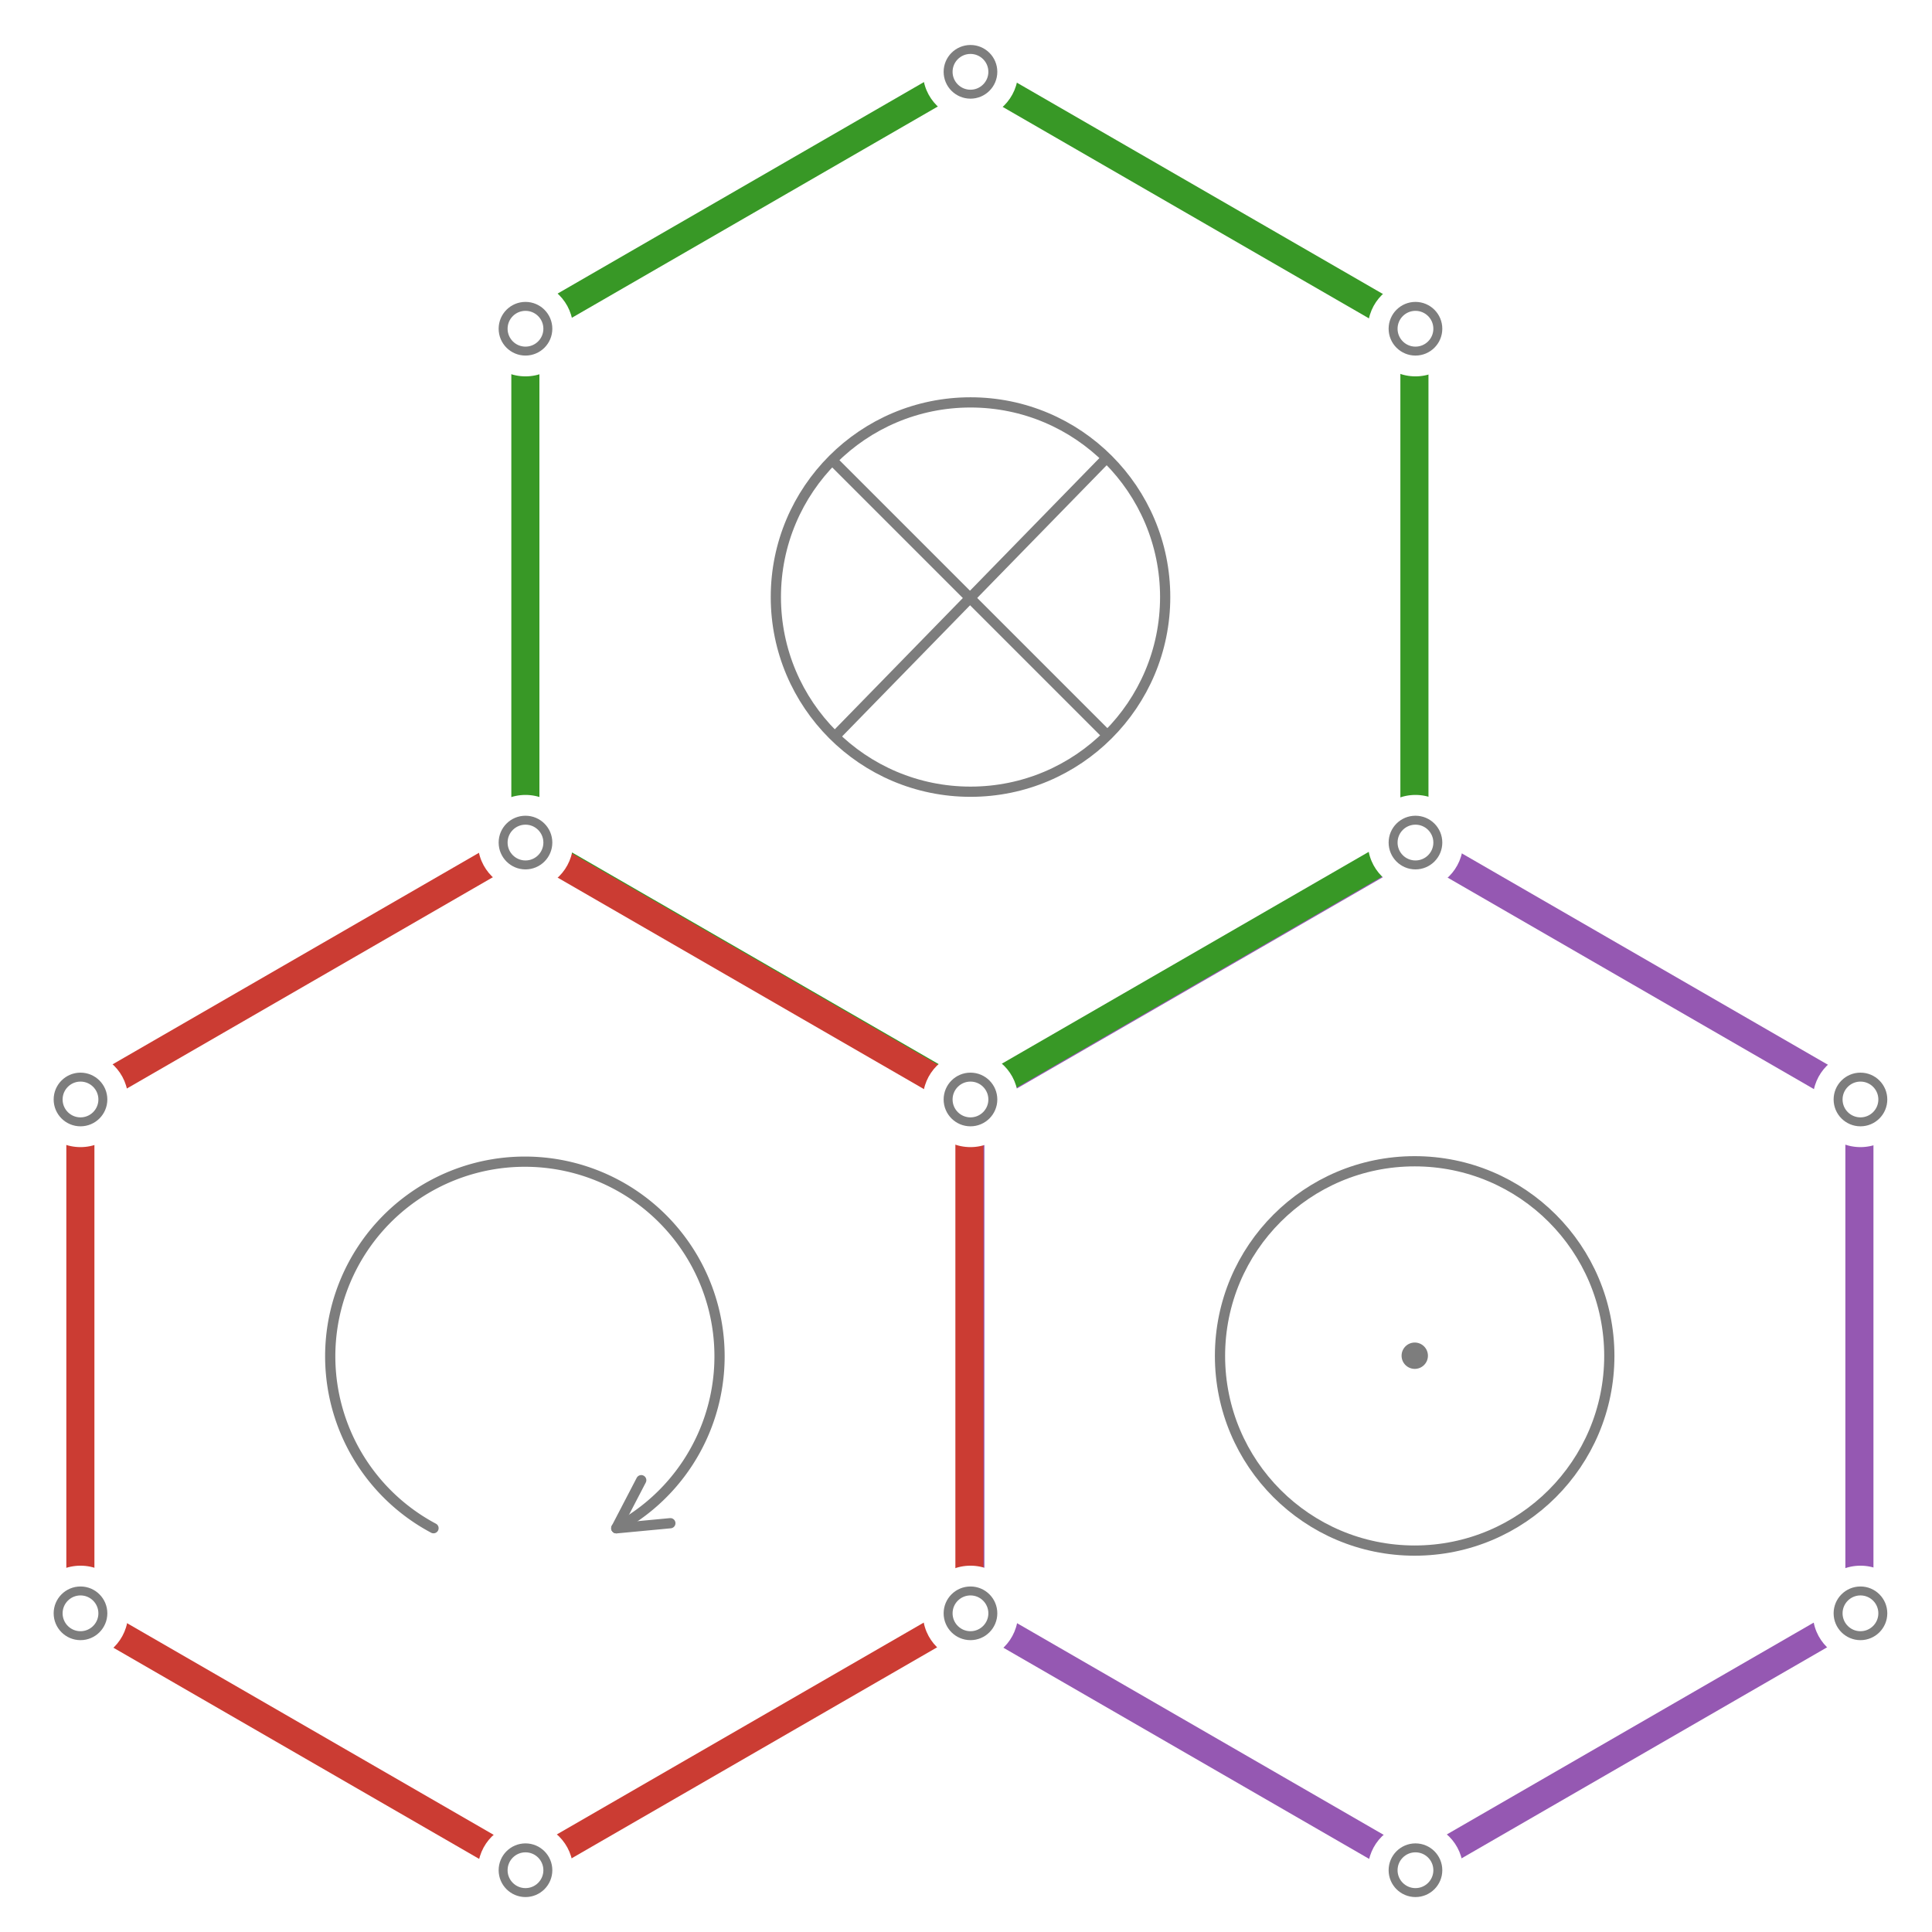 <?xml version="1.0" encoding="UTF-8" standalone="no"?>
<!-- Created with Inkscape (http://www.inkscape.org/) -->

<svg
   width="200mm"
   height="200mm"
   viewBox="0 0 200 200"
   version="1.1"
   id="svg5"
   inkscape:version="1.1 (c68e22c387, 2021-05-23)"
   sodipodi:docname="logo.svg"
   inkscape:export-filename="C:\Users\Alexander\Julia Projects\LatticeModels\docs\LatticeModels.png"
   inkscape:export-xdpi="96"
   inkscape:export-ydpi="96"
   xmlns:inkscape="http://www.inkscape.org/namespaces/inkscape"
   xmlns:sodipodi="http://sodipodi.sourceforge.net/DTD/sodipodi-0.dtd"
   xmlns="http://www.w3.org/2000/svg"
   xmlns:svg="http://www.w3.org/2000/svg">
  <sodipodi:namedview
     id="namedview7"
     pagecolor="#ffffff"
     bordercolor="#666666"
     borderopacity="1.0"
     inkscape:pageshadow="2"
     inkscape:pageopacity="0.0"
     inkscape:pagecheckerboard="0"
     inkscape:document-units="mm"
     showgrid="false"
     inkscape:zoom="2.0208096"
     inkscape:cx="568.08915"
     inkscape:cy="219.4665"
     inkscape:window-width="1920"
     inkscape:window-height="991"
     inkscape:window-x="-9"
     inkscape:window-y="-9"
     inkscape:window-maximized="1"
     inkscape:current-layer="layer1"
     height="200mm"
     showguides="false" />
  <defs
     id="defs2">
    <marker
       style="overflow:visible"
       id="DotL"
       refX="0"
       refY="0"
       orient="auto"
       inkscape:stockid="DotL"
       inkscape:isstock="true">
      <path
         transform="matrix(0.8,0,0,0.8,5.92,0.8)"
         style="fill:context-stroke;fill-rule:evenodd;stroke:context-stroke;stroke-width:1pt"
         d="m -2.5,-1 c 0,2.76 -2.24,5 -5,5 -2.76,0 -5,-2.24 -5,-5 0,-2.76 2.24,-5 5,-5 2.76,0 5,2.24 5,5 z"
         id="path1097" />
    </marker>
    <filter
       inkscape:collect="always"
       style="color-interpolation-filters:sRGB"
       id="filter1636"
       x="-0.022"
       y="-0.019"
       width="1.044"
       height="1.038">
      <feGaussianBlur
         inkscape:collect="always"
         stdDeviation="0.795"
         id="feGaussianBlur1638" />
    </filter>
    <filter
       inkscape:collect="always"
       style="color-interpolation-filters:sRGB"
       id="filter1640"
       x="-0.022"
       y="-0.019"
       width="1.044"
       height="1.038">
      <feGaussianBlur
         inkscape:collect="always"
         stdDeviation="0.795"
         id="feGaussianBlur1642" />
    </filter>
    <filter
       inkscape:collect="always"
       style="color-interpolation-filters:sRGB"
       id="filter1644"
       x="-0.022"
       y="-0.019"
       width="1.044"
       height="1.038">
      <feGaussianBlur
         inkscape:collect="always"
         stdDeviation="0.795"
         id="feGaussianBlur1646" />
    </filter>
    <filter
       inkscape:collect="always"
       style="color-interpolation-filters:sRGB"
       id="filter1648"
       x="-0.04"
       y="-0.04"
       width="1.08"
       height="1.08">
      <feGaussianBlur
         inkscape:collect="always"
         stdDeviation="0.164"
         id="feGaussianBlur1650" />
    </filter>
    <filter
       inkscape:collect="always"
       style="color-interpolation-filters:sRGB"
       id="filter1652"
       x="-0.04"
       y="-0.04"
       width="1.08"
       height="1.08">
      <feGaussianBlur
         inkscape:collect="always"
         stdDeviation="0.164"
         id="feGaussianBlur1654" />
    </filter>
    <filter
       inkscape:collect="always"
       style="color-interpolation-filters:sRGB"
       id="filter1656"
       x="-0.04"
       y="-0.04"
       width="1.08"
       height="1.08">
      <feGaussianBlur
         inkscape:collect="always"
         stdDeviation="0.164"
         id="feGaussianBlur1658" />
    </filter>
    <filter
       inkscape:collect="always"
       style="color-interpolation-filters:sRGB"
       id="filter1660"
       x="-0.04"
       y="-0.04"
       width="1.08"
       height="1.08">
      <feGaussianBlur
         inkscape:collect="always"
         stdDeviation="0.164"
         id="feGaussianBlur1662" />
    </filter>
    <filter
       inkscape:collect="always"
       style="color-interpolation-filters:sRGB"
       id="filter1664"
       x="-0.04"
       y="-0.04"
       width="1.08"
       height="1.08">
      <feGaussianBlur
         inkscape:collect="always"
         stdDeviation="0.164"
         id="feGaussianBlur1666" />
    </filter>
    <filter
       inkscape:collect="always"
       style="color-interpolation-filters:sRGB"
       id="filter1668"
       x="-0.04"
       y="-0.04"
       width="1.08"
       height="1.08">
      <feGaussianBlur
         inkscape:collect="always"
         stdDeviation="0.164"
         id="feGaussianBlur1670" />
    </filter>
    <filter
       inkscape:collect="always"
       style="color-interpolation-filters:sRGB"
       id="filter1672"
       x="-0.04"
       y="-0.04"
       width="1.08"
       height="1.08">
      <feGaussianBlur
         inkscape:collect="always"
         stdDeviation="0.164"
         id="feGaussianBlur1674" />
    </filter>
    <filter
       inkscape:collect="always"
       style="color-interpolation-filters:sRGB"
       id="filter1676"
       x="-0.04"
       y="-0.04"
       width="1.08"
       height="1.08">
      <feGaussianBlur
         inkscape:collect="always"
         stdDeviation="0.164"
         id="feGaussianBlur1678" />
    </filter>
    <filter
       inkscape:collect="always"
       style="color-interpolation-filters:sRGB"
       id="filter1680"
       x="-0.04"
       y="-0.04"
       width="1.08"
       height="1.08">
      <feGaussianBlur
         inkscape:collect="always"
         stdDeviation="0.164"
         id="feGaussianBlur1682" />
    </filter>
    <filter
       inkscape:collect="always"
       style="color-interpolation-filters:sRGB"
       id="filter1684"
       x="-0.04"
       y="-0.04"
       width="1.08"
       height="1.08">
      <feGaussianBlur
         inkscape:collect="always"
         stdDeviation="0.164"
         id="feGaussianBlur1686" />
    </filter>
    <filter
       inkscape:collect="always"
       style="color-interpolation-filters:sRGB"
       id="filter1688"
       x="-0.04"
       y="-0.04"
       width="1.08"
       height="1.08">
      <feGaussianBlur
         inkscape:collect="always"
         stdDeviation="0.164"
         id="feGaussianBlur1690" />
    </filter>
    <filter
       inkscape:collect="always"
       style="color-interpolation-filters:sRGB"
       id="filter1692"
       x="-0.04"
       y="-0.04"
       width="1.08"
       height="1.08">
      <feGaussianBlur
         inkscape:collect="always"
         stdDeviation="0.164"
         id="feGaussianBlur1694" />
    </filter>
    <filter
       inkscape:collect="always"
       style="color-interpolation-filters:sRGB"
       id="filter1696"
       x="-0.04"
       y="-0.04"
       width="1.08"
       height="1.08">
      <feGaussianBlur
         inkscape:collect="always"
         stdDeviation="0.164"
         id="feGaussianBlur1698" />
    </filter>
    <filter
       inkscape:collect="always"
       style="color-interpolation-filters:sRGB"
       id="filter1727"
       x="-0.004"
       y="-0.004"
       width="1.009"
       height="1.009">
      <feGaussianBlur
         inkscape:collect="always"
         stdDeviation="0.189"
         id="feGaussianBlur1729" />
    </filter>
  </defs>
  <g
     inkscape:label="Слой 1"
     inkscape:groupmode="layer"
     id="layer1">
    <path
       sodipodi:type="star"
       style="fill:none;fill-opacity:1;stroke:#9558b2;stroke-width:9.501;stroke-linejoin:round;stroke-miterlimit:4;stroke-dasharray:none;stroke-opacity:1;stroke-dashoffset:22.401;stroke-linecap:butt;paint-order:stroke fill markers;filter:url(#filter1640)"
       id="path1490-4"
       inkscape:flatsided="true"
       sodipodi:sides="6"
       sodipodi:cx="187.55316"
       sodipodi:cy="195.95107"
       sodipodi:r1="173.64694"
       sodipodi:r2="150.38266"
       sodipodi:arg1="1.5707963"
       sodipodi:arg2="2.0943951"
       inkscape:rounded="0"
       inkscape:randomized="0"
       transform="matrix(0.306,0,0,0.306,89.077,80.39)"
       d="m 187.553,369.598 -150.383,-86.823 -5e-6,-173.647 150.383,-86.823 150.383,86.823 1e-5,173.647 z" />
    <path
       sodipodi:type="star"
       style="fill:none;fill-opacity:1;stroke:#389826;stroke-width:9.501;stroke-linejoin:round;stroke-miterlimit:4;stroke-dasharray:none;stroke-opacity:1;stroke-dashoffset:78.405;stroke-linecap:butt;paint-order:stroke fill markers;filter:url(#filter1636)"
       id="path1490-2"
       inkscape:flatsided="true"
       sodipodi:sides="6"
       sodipodi:cx="187.55316"
       sodipodi:cy="195.95107"
       sodipodi:r1="173.64694"
       sodipodi:r2="150.38266"
       sodipodi:arg1="1.5707963"
       sodipodi:arg2="2.0943951"
       inkscape:rounded="0"
       inkscape:randomized="0"
       transform="matrix(0.306,0,0,0.306,43.012,0.603)"
       d="m 187.553,369.598 -150.383,-86.823 -5e-6,-173.647 150.383,-86.823 150.383,86.823 1e-5,173.647 z" />
    <circle
       style="fill:none;fill-opacity:1;stroke:#7d7d7d;stroke-width:1.058;stroke-linecap:round;stroke-linejoin:round;stroke-miterlimit:4;stroke-dasharray:none;stroke-dashoffset:0;stroke-opacity:1"
       id="path3325-9"
       cx="100.467"
       cy="61.807"
       r="20.151" />
    <ellipse
       style="fill:none;fill-opacity:1;stroke:#7d7d7d;stroke-width:1.058;stroke-linecap:round;stroke-linejoin:round;stroke-miterlimit:4;stroke-dasharray:none;stroke-dashoffset:0;stroke-opacity:1"
       id="path3325-9-8"
       cx="146.445"
       cy="140.365"
       rx="20.151"
       ry="20.151" />
    <path
       sodipodi:type="star"
       style="fill:none;fill-opacity:1;stroke:#cb3c33;stroke-width:9.501;stroke-linejoin:round;stroke-miterlimit:4;stroke-dasharray:none;stroke-dashoffset:22.401;stroke-opacity:1;stroke-linecap:butt;paint-order:stroke fill markers;filter:url(#filter1644)"
       id="path1490"
       inkscape:flatsided="true"
       sodipodi:sides="6"
       sodipodi:cx="187.55316"
       sodipodi:cy="195.95107"
       sodipodi:r1="173.64694"
       sodipodi:r2="150.38266"
       sodipodi:arg1="1.5707963"
       sodipodi:arg2="2.0943951"
       inkscape:rounded="0"
       inkscape:randomized="0"
       d="m 187.553,369.598 -150.383,-86.823 -5e-6,-173.647 150.383,-86.823 150.383,86.823 1e-5,173.647 z"
       transform="matrix(0.306,0,0,0.306,-3.054,80.39)" />
    <g
       id="g1713"
       style="filter:url(#filter1727)">
      <circle
         style="fill:#ffffff;fill-opacity:1;stroke:none;stroke-width:2.431;stroke-linejoin:round;stroke-miterlimit:4;stroke-dasharray:none;stroke-dashoffset:0;stroke-opacity:1;filter:url(#filter1676)"
         id="path2063"
         cx="54.398"
         cy="87.222"
         r="4.931" />
      <circle
         style="fill:#ffffff;fill-opacity:1;stroke:none;stroke-width:2.431;stroke-linejoin:round;stroke-miterlimit:4;stroke-dasharray:none;stroke-dashoffset:0;stroke-opacity:1;filter:url(#filter1668)"
         id="path2063-8"
         cx="100.463"
         cy="113.818"
         r="4.931" />
      <circle
         style="fill:#ffffff;fill-opacity:1;stroke:none;stroke-width:2.431;stroke-linejoin:round;stroke-miterlimit:4;stroke-dasharray:none;stroke-dashoffset:0;stroke-opacity:1;filter:url(#filter1680)"
         id="path2063-5"
         cx="8.333"
         cy="113.818"
         r="4.931" />
      <circle
         style="fill:#ffffff;fill-opacity:1;stroke:none;stroke-width:2.431;stroke-linejoin:round;stroke-miterlimit:4;stroke-dasharray:none;stroke-dashoffset:0;stroke-opacity:1;filter:url(#filter1684)"
         id="path2063-3"
         cx="8.333"
         cy="167.01"
         r="4.931" />
      <circle
         style="fill:#ffffff;fill-opacity:1;stroke:none;stroke-width:2.431;stroke-linejoin:round;stroke-miterlimit:4;stroke-dasharray:none;stroke-dashoffset:0;stroke-opacity:1;filter:url(#filter1648)"
         id="path2063-7"
         cx="54.398"
         cy="193.605"
         r="4.931" />
      <circle
         style="fill:#ffffff;fill-opacity:1;stroke:none;stroke-width:2.431;stroke-linejoin:round;stroke-miterlimit:4;stroke-dasharray:none;stroke-dashoffset:0;stroke-opacity:1;filter:url(#filter1652)"
         id="path2063-34"
         cx="100.463"
         cy="167.01"
         r="4.931" />
      <circle
         style="fill:#ffffff;fill-opacity:1;stroke:none;stroke-width:2.431;stroke-linejoin:round;stroke-miterlimit:4;stroke-dasharray:none;stroke-dashoffset:0;stroke-opacity:1;filter:url(#filter1656)"
         id="path2063-1"
         cx="146.528"
         cy="193.605"
         r="4.931" />
      <circle
         style="fill:#ffffff;fill-opacity:1;stroke:none;stroke-width:2.431;stroke-linejoin:round;stroke-miterlimit:4;stroke-dasharray:none;stroke-dashoffset:0;stroke-opacity:1;filter:url(#filter1660)"
         id="path2063-72"
         cx="192.594"
         cy="167.01"
         r="4.931" />
      <circle
         style="fill:#ffffff;fill-opacity:1;stroke:none;stroke-width:2.431;stroke-linejoin:round;stroke-miterlimit:4;stroke-dasharray:none;stroke-dashoffset:0;stroke-opacity:1;filter:url(#filter1664)"
         id="path2063-78"
         cx="192.594"
         cy="113.818"
         r="4.931" />
      <circle
         style="fill:#ffffff;fill-opacity:1;stroke:none;stroke-width:2.431;stroke-linejoin:round;stroke-miterlimit:4;stroke-dasharray:none;stroke-dashoffset:0;stroke-opacity:1;filter:url(#filter1672)"
         id="path2063-24"
         cx="146.528"
         cy="87.222"
         r="4.931" />
      <circle
         style="fill:#ffffff;fill-opacity:1;stroke:none;stroke-width:2.431;stroke-linejoin:round;stroke-miterlimit:4;stroke-dasharray:none;stroke-dashoffset:0;stroke-opacity:1;filter:url(#filter1688)"
         id="path2063-0"
         cx="146.528"
         cy="34.031"
         r="4.931" />
      <circle
         style="fill:#ffffff;fill-opacity:1;stroke:none;stroke-width:2.431;stroke-linejoin:round;stroke-miterlimit:4;stroke-dasharray:none;stroke-dashoffset:0;stroke-opacity:1;filter:url(#filter1696)"
         id="path2063-27"
         cx="100.463"
         cy="7.435"
         r="4.931" />
      <circle
         style="fill:#ffffff;fill-opacity:1;stroke:none;stroke-width:2.431;stroke-linejoin:round;stroke-miterlimit:4;stroke-dasharray:none;stroke-dashoffset:0;stroke-opacity:1;filter:url(#filter1692)"
         id="path2063-9"
         cx="54.398"
         cy="34.031"
         r="4.931" />
    </g>
    <circle
       style="fill:#ffffff;fill-opacity:1;stroke:#7d7d7d;stroke-width:0.926;stroke-linejoin:round;stroke-miterlimit:4;stroke-dasharray:none;stroke-dashoffset:0;stroke-opacity:1;paint-order:fill markers stroke"
       id="path2356"
       cx="54.398"
       cy="87.222"
       r="2.315" />
    <circle
       style="fill:#ffffff;fill-opacity:1;stroke:#7d7d7d;stroke-width:0.926;stroke-linejoin:round;stroke-miterlimit:4;stroke-dasharray:none;stroke-dashoffset:0;stroke-opacity:1;paint-order:fill markers stroke"
       id="path2356-9"
       cx="54.398"
       cy="34.031"
       r="2.315" />
    <circle
       style="fill:#ffffff;fill-opacity:1;stroke:#7d7d7d;stroke-width:0.926;stroke-linejoin:round;stroke-miterlimit:4;stroke-dasharray:none;stroke-dashoffset:0;stroke-opacity:1;paint-order:fill markers stroke"
       id="path2356-94"
       cx="100.463"
       cy="7.435"
       r="2.315" />
    <circle
       style="fill:#ffffff;fill-opacity:1;stroke:#7d7d7d;stroke-width:0.926;stroke-linejoin:round;stroke-miterlimit:4;stroke-dasharray:none;stroke-dashoffset:0;stroke-opacity:1;paint-order:fill markers stroke"
       id="path2356-2"
       cx="146.528"
       cy="34.031"
       r="2.315" />
    <circle
       style="fill:#ffffff;fill-opacity:1;stroke:#7d7d7d;stroke-width:0.926;stroke-linejoin:round;stroke-miterlimit:4;stroke-dasharray:none;stroke-dashoffset:0;stroke-opacity:1;paint-order:fill markers stroke"
       id="path2356-7"
       cx="146.528"
       cy="87.222"
       r="2.315" />
    <circle
       style="fill:#ffffff;fill-opacity:1;stroke:#7d7d7d;stroke-width:0.926;stroke-linejoin:round;stroke-miterlimit:4;stroke-dasharray:none;stroke-dashoffset:0;stroke-opacity:1;paint-order:fill markers stroke"
       id="path2356-76"
       cx="192.594"
       cy="113.818"
       r="2.315" />
    <circle
       style="fill:#ffffff;fill-opacity:1;stroke:#7d7d7d;stroke-width:0.926;stroke-linejoin:round;stroke-miterlimit:4;stroke-dasharray:none;stroke-dashoffset:0;stroke-opacity:1;paint-order:fill markers stroke"
       id="path2356-6"
       cx="100.463"
       cy="113.818"
       r="2.315" />
    <circle
       style="fill:#ffffff;fill-opacity:1;stroke:#7d7d7d;stroke-width:0.926;stroke-linejoin:round;stroke-miterlimit:4;stroke-dasharray:none;stroke-dashoffset:0;stroke-opacity:1;paint-order:fill markers stroke"
       id="path2356-68"
       cx="192.594"
       cy="167.01"
       r="2.315" />
    <circle
       style="fill:#ffffff;fill-opacity:1;stroke:#7d7d7d;stroke-width:0.926;stroke-linejoin:round;stroke-miterlimit:4;stroke-dasharray:none;stroke-dashoffset:0;stroke-opacity:1;paint-order:fill markers stroke"
       id="path2356-3"
       cx="146.528"
       cy="193.605"
       r="2.315" />
    <circle
       style="fill:#ffffff;fill-opacity:1;stroke:#7d7d7d;stroke-width:0.926;stroke-linejoin:round;stroke-miterlimit:4;stroke-dasharray:none;stroke-dashoffset:0;stroke-opacity:1;paint-order:fill markers stroke"
       id="path2356-8"
       cx="100.463"
       cy="167.01"
       r="2.315" />
    <circle
       style="fill:#ffffff;fill-opacity:1;stroke:#7d7d7d;stroke-width:0.926;stroke-linejoin:round;stroke-miterlimit:4;stroke-dasharray:none;stroke-dashoffset:0;stroke-opacity:1;paint-order:fill markers stroke"
       id="path2356-22"
       cx="54.398"
       cy="193.605"
       r="2.315" />
    <circle
       style="fill:#ffffff;fill-opacity:1;stroke:#7d7d7d;stroke-width:0.926;stroke-linejoin:round;stroke-miterlimit:4;stroke-dasharray:none;stroke-dashoffset:0;stroke-opacity:1;paint-order:fill markers stroke"
       id="path2356-5"
       cx="8.333"
       cy="167.01"
       r="2.315" />
    <circle
       style="fill:#ffffff;fill-opacity:1;stroke:#7d7d7d;stroke-width:0.926;stroke-linejoin:round;stroke-miterlimit:4;stroke-dasharray:none;stroke-dashoffset:0;stroke-opacity:1;paint-order:fill markers stroke"
       id="path2356-79"
       cx="8.333"
       cy="113.818"
       r="2.315" />
    <path
       style="fill:none;fill-opacity:1;stroke:#7d7d7d;stroke-width:1.058;stroke-linecap:round;stroke-linejoin:round;stroke-miterlimit:4;stroke-dasharray:none;stroke-dashoffset:0;stroke-opacity:1"
       id="path3325"
       sodipodi:type="arc"
       sodipodi:cx="54.336159"
       sodipodi:cy="140.4057"
       sodipodi:rx="20.150816"
       sodipodi:ry="20.150816"
       sodipodi:start="2.0594885"
       sodipodi:end="1.0821041"
       sodipodi:arc-type="arc"
       d="m 44.876,158.198 a 20.151,20.151 0 0 1 -10.092,-22.667 20.151,20.151 0 0 1 19.552,-15.276 20.151,20.151 0 0 1 19.552,15.276 20.151,20.151 0 0 1 -10.092,22.667"
       sodipodi:open="true" />
    <path
       style="fill:none;stroke:#7d7d7d;stroke-width:1.058;stroke-linecap:round;stroke-linejoin:miter;stroke-miterlimit:4;stroke-dasharray:none;stroke-opacity:1;stroke-dashoffset:0"
       d="m 63.796,158.198 2.585,-4.97"
       id="path3567" />
    <path
       style="fill:none;stroke:#7d7d7d;stroke-width:1.058;stroke-linecap:round;stroke-linejoin:miter;stroke-miterlimit:4;stroke-dasharray:none;stroke-opacity:1;stroke-dashoffset:0"
       d="m 63.818,158.208 5.577,-0.526"
       id="path3567-2"
       inkscape:transform-center-x="-2.9305874"
       inkscape:transform-center-y="-0.53000247" />
    <path
       style="fill:none;stroke:#7d7d7d;stroke-width:1.058;stroke-linecap:butt;stroke-linejoin:miter;stroke-miterlimit:4;stroke-dasharray:none;stroke-opacity:1;stroke-dashoffset:0"
       d="M 86.39,47.878 114.508,75.996"
       id="path5078" />
    <path
       style="fill:none;stroke:#7d7d7d;stroke-width:1.058;stroke-linecap:butt;stroke-linejoin:miter;stroke-miterlimit:4;stroke-dasharray:none;stroke-opacity:1;stroke-dashoffset:0"
       d="M 114.459,47.51 86.617,76.048"
       id="path5078-3" />
    <circle
       style="fill:#7d7d7d;fill-opacity:1;fill-rule:evenodd;stroke:none;stroke-width:1.058;stroke-opacity:1;stroke-miterlimit:4;stroke-dasharray:none;stroke-dashoffset:0"
       id="path811"
       cx="146.455"
       cy="140.343"
       r="1.364" />
    <path
       style="fill:none;stroke-width:3.5;stroke-miterlimit:4;stroke-dasharray:none;stroke-dashoffset:0;paint-order:fill markers stroke"
       id="path1268"
       sodipodi:type="arc"
       sodipodi:cx="59.965649"
       sodipodi:cy="98.589813"
       sodipodi:rx="2.7495167"
       sodipodi:ry="8.2485504"
       sodipodi:start="2.0594885"
       sodipodi:end="1.0821041"
       sodipodi:open="true"
       sodipodi:arc-type="arc"
       d="m 58.675,105.873 a 2.75,8.249 0 0 1 -1.377,-9.279 2.75,8.249 0 0 1 2.668,-6.253 2.75,8.249 0 0 1 2.668,6.253 2.75,8.249 0 0 1 -1.377,9.279" />
  </g>
</svg>

